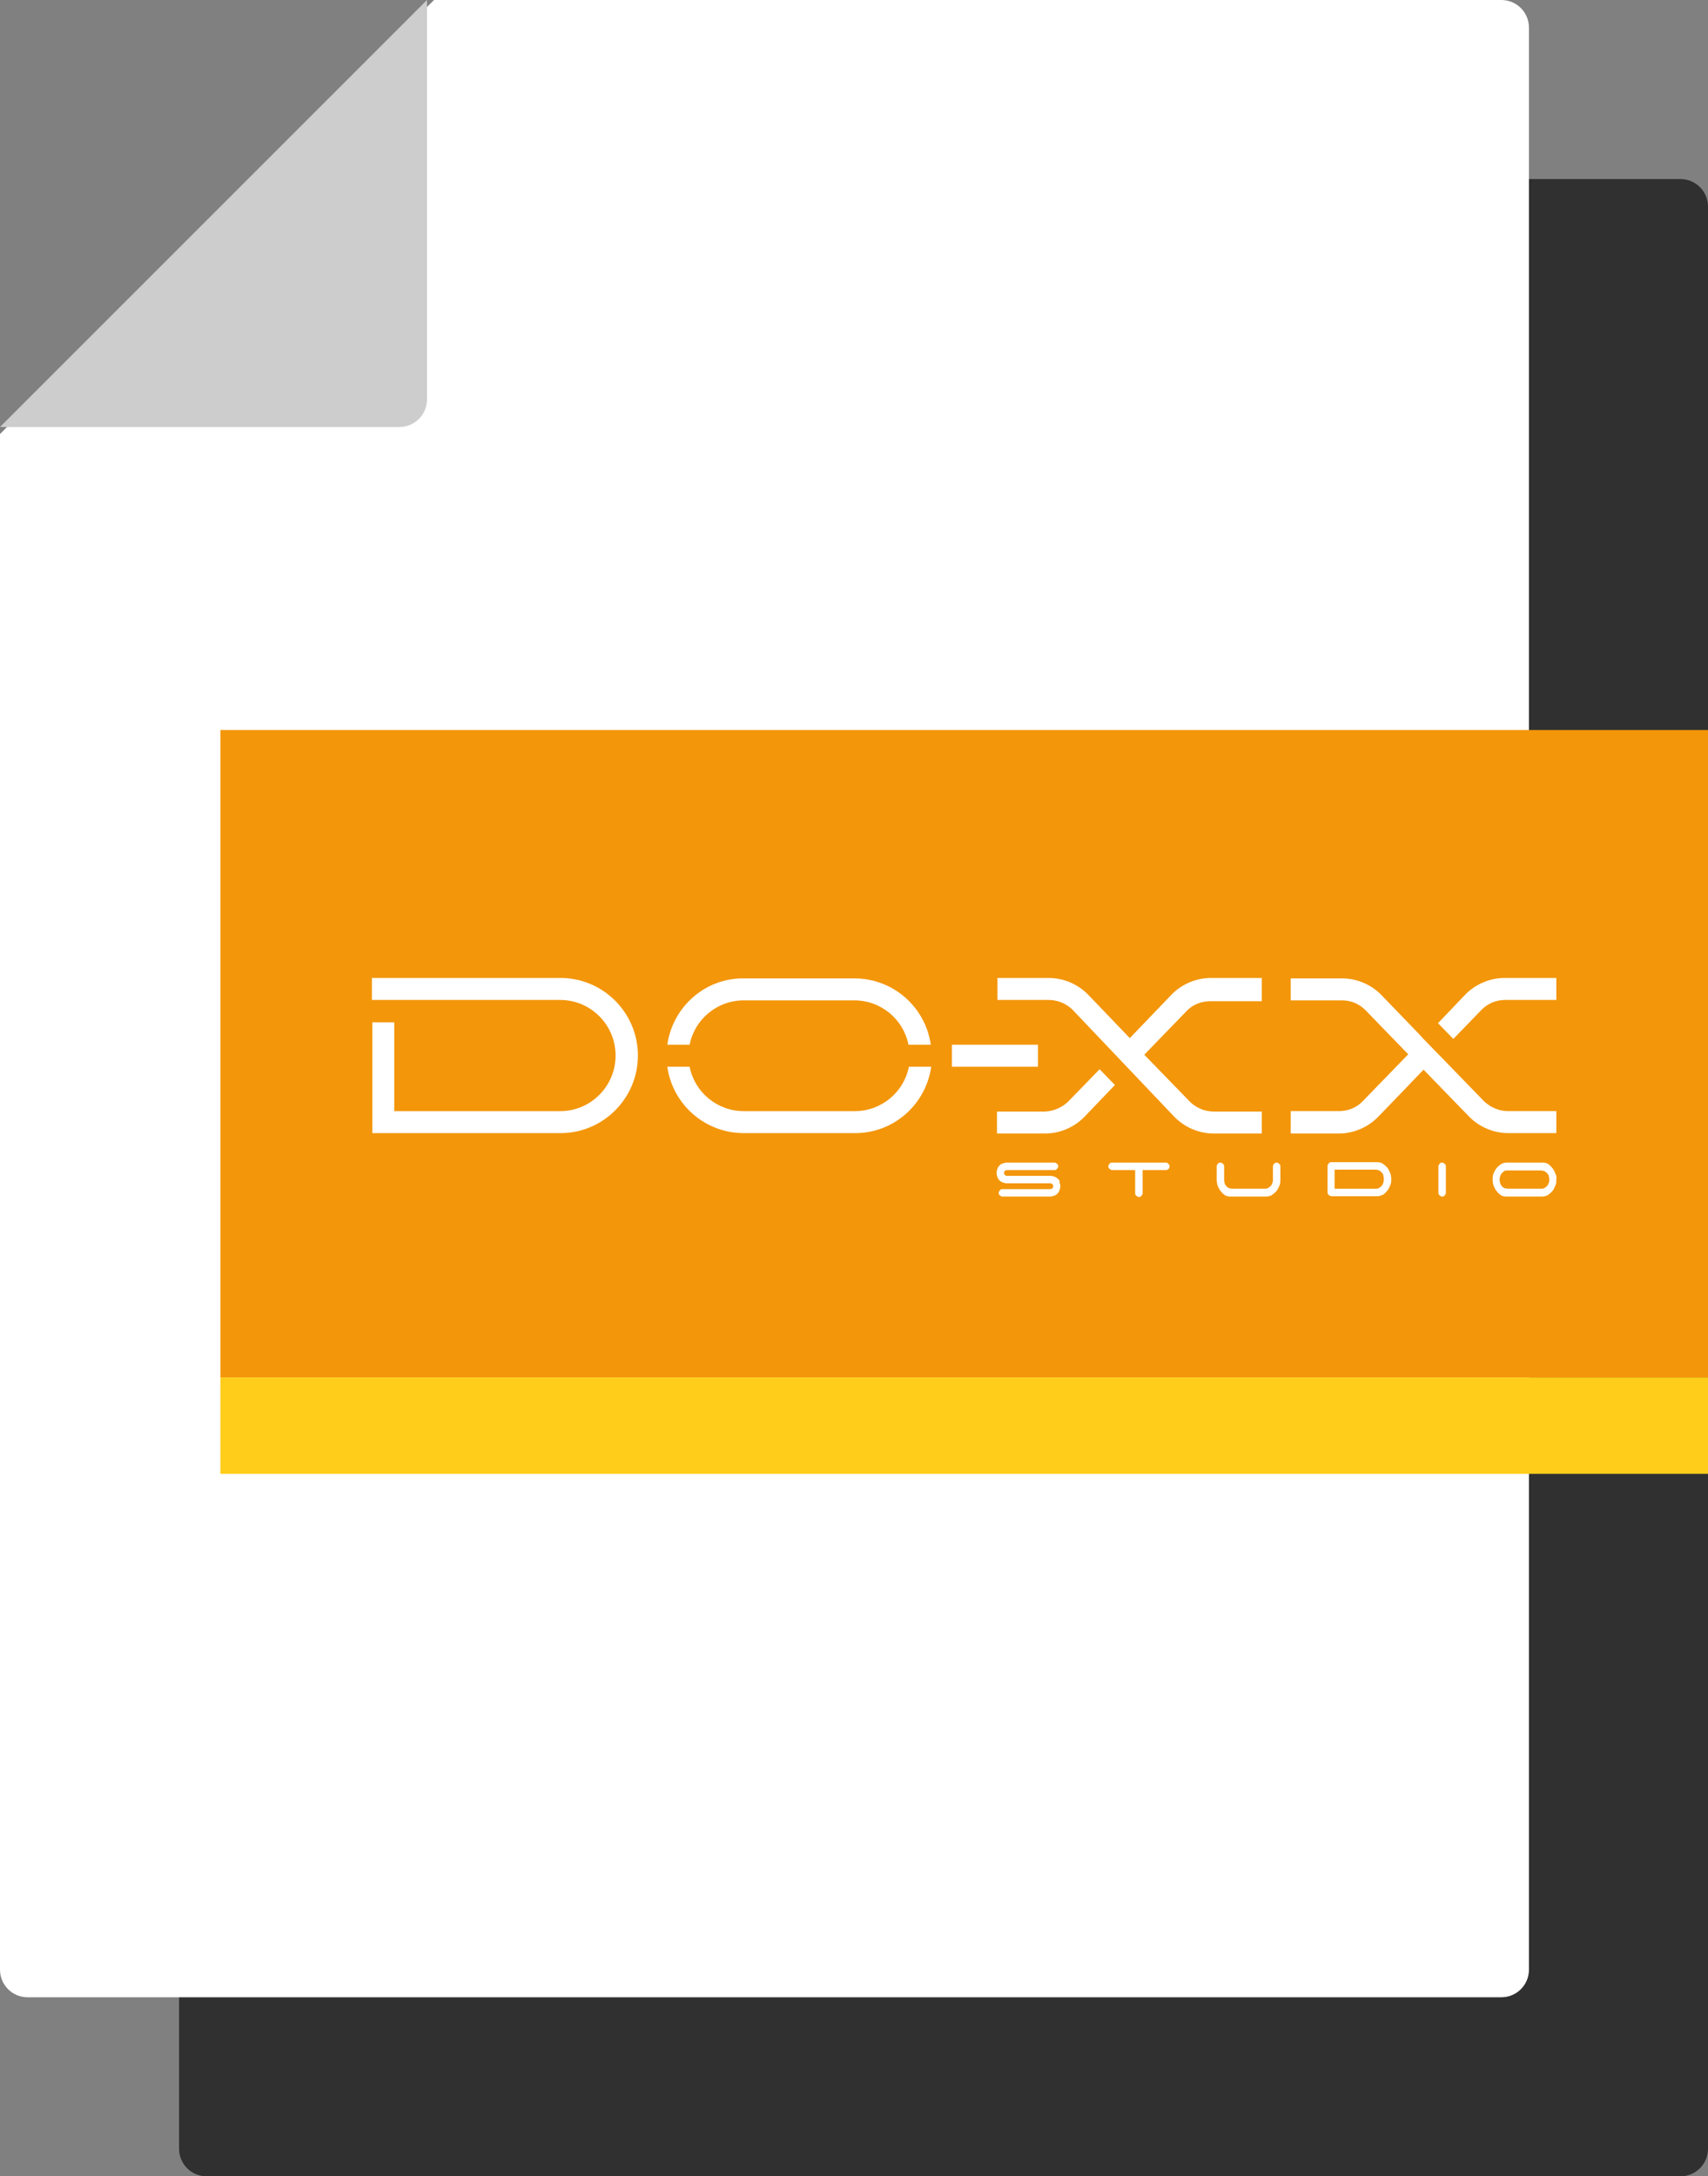 <svg width="124" height="158" viewBox="0 0 124 158" fill="none" xmlns="http://www.w3.org/2000/svg">
<rect x="0" y="0" width="124" height="158" fill="#808080" stroke="none"/>
<path fill-rule="evenodd" clip-rule="evenodd" d="M13 44.508V156C13 157.105 13.895 158 15 158H122C123.105 158 124 157.105 124 156V15C124 13.895 123.105 13 122 13H44.508L13 44.508Z" fill="#303030"/>
<path fill-rule="evenodd" clip-rule="evenodd" d="M0 31.508V143C0 144.105 0.896 145 2 145H109C110.105 145 111 144.105 111 143V2C111 0.895 110.105 0 109 0H31.509L0 31.508Z" fill="white"/>
<path fill-rule="evenodd" clip-rule="evenodd" d="M0 31L31 -0V29C31 30.105 30.105 31 29 31H0Z" fill="#CDCDCD"/>
<rect x="16" y="53" width="108" height="47" fill="#F3960A"/>
<rect width="108" height="7" transform="matrix(1 0 0 -1 16 107)" fill="#FFCD1A"/>
<path fill-rule="evenodd" clip-rule="evenodd" d="M27.03 71H40.696C43.789 71 46.312 73.53 46.312 76.632C46.312 79.734 43.789 82.264 40.696 82.264H27.03V74.223H28.622V80.668H40.666C42.888 80.668 44.691 78.861 44.691 76.632C44.691 74.403 42.888 72.596 40.666 72.596H27V71H27.03Z" fill="white"/>
<path fill-rule="evenodd" clip-rule="evenodd" d="M91.634 71H87.91C86.829 71 85.778 71.452 85.027 72.235L82.023 75.367L79.02 72.235C78.269 71.452 77.218 71 76.137 71H72.412V72.596H76.137C76.797 72.596 77.428 72.867 77.879 73.319L85.237 81.059C85.988 81.842 87.039 82.294 88.12 82.294H91.604V80.698H88.12C87.46 80.698 86.829 80.427 86.378 79.975L83.075 76.572L86.138 73.409C86.589 72.927 87.219 72.687 87.88 72.687H91.604V71H91.634ZM77.578 79.945L79.831 77.626L80.942 78.77L78.75 81.059C77.999 81.842 76.948 82.294 75.866 82.294H72.382V80.698H75.866C76.497 80.668 77.128 80.397 77.578 79.945Z" fill="white"/>
<path fill-rule="evenodd" clip-rule="evenodd" d="M48.445 75.849H50.066C50.427 74.012 52.049 72.626 54.001 72.626H62.02C63.972 72.626 65.594 74.012 65.955 75.849H67.576C67.186 73.108 64.843 71.03 62.02 71.03H54.001C51.178 71 48.835 73.108 48.445 75.849ZM67.606 77.445H65.985C65.624 79.282 64.002 80.668 62.05 80.668H54.001C52.049 80.668 50.427 79.282 50.066 77.445H48.445C48.835 80.186 51.178 82.264 54.001 82.264H62.02C64.873 82.294 67.216 80.186 67.606 77.445Z" fill="white"/>
<path fill-rule="evenodd" clip-rule="evenodd" d="M107.733 79.945L104.639 76.752L104.429 76.541L103.318 75.397L103.017 75.066L100.314 72.265C99.563 71.481 98.512 71.03 97.431 71.03H93.707V72.626H97.431C98.092 72.626 98.722 72.897 99.173 73.379L102.236 76.541L101.185 77.626L98.933 79.945C98.482 80.427 97.851 80.667 97.191 80.667H93.707V82.294H97.191C98.272 82.294 99.323 81.842 100.074 81.059L101.936 79.131L103.348 77.656L106.621 81.029C107.372 81.812 108.423 82.264 109.505 82.264H112.989V80.667H109.505C108.814 80.667 108.213 80.396 107.733 79.945Z" fill="white"/>
<path fill-rule="evenodd" clip-rule="evenodd" d="M109.234 71C108.153 71 107.102 71.452 106.351 72.235L104.398 74.283L105.51 75.427L107.522 73.349C107.973 72.867 108.603 72.596 109.264 72.596H112.988V71H109.234Z" fill="white"/>
<path d="M75.356 75.849H69.108V77.445H75.356V75.849Z" fill="white"/>
<path d="M76.797 85.576C76.737 85.516 76.647 85.456 76.556 85.426C76.466 85.396 76.376 85.366 76.256 85.366H73.102C73.042 85.366 72.982 85.335 72.952 85.305C72.922 85.275 72.892 85.215 72.892 85.155C72.892 85.095 72.922 85.034 72.952 85.004C72.982 84.974 73.042 84.944 73.102 84.944H76.556C76.647 84.944 76.707 84.914 76.737 84.854C76.797 84.793 76.827 84.733 76.827 84.673C76.827 84.583 76.797 84.522 76.737 84.492C76.677 84.432 76.616 84.402 76.556 84.402H73.102C72.982 84.402 72.892 84.432 72.802 84.462C72.712 84.492 72.622 84.552 72.562 84.613C72.502 84.673 72.442 84.763 72.412 84.854C72.382 84.944 72.352 85.034 72.352 85.155C72.352 85.275 72.382 85.366 72.412 85.456C72.442 85.546 72.502 85.637 72.562 85.697C72.622 85.757 72.712 85.817 72.802 85.847C72.892 85.878 72.982 85.908 73.102 85.908H76.256C76.316 85.908 76.376 85.938 76.406 85.968C76.436 85.998 76.466 86.058 76.466 86.119C76.466 86.179 76.436 86.239 76.406 86.269C76.376 86.299 76.316 86.329 76.256 86.329H72.772C72.682 86.329 72.622 86.359 72.592 86.42C72.532 86.48 72.502 86.54 72.502 86.6C72.502 86.691 72.532 86.751 72.592 86.781C72.652 86.841 72.712 86.871 72.772 86.871H76.226C76.346 86.871 76.436 86.841 76.526 86.811C76.616 86.781 76.707 86.721 76.767 86.661C76.827 86.6 76.887 86.51 76.917 86.42C76.947 86.329 76.977 86.239 76.977 86.119C76.977 85.998 76.947 85.908 76.917 85.817C76.947 85.727 76.887 85.637 76.797 85.576Z" fill="white"/>
<path d="M92.685 84.402C92.595 84.402 92.535 84.432 92.505 84.492C92.445 84.552 92.415 84.613 92.415 84.673V85.637C92.415 85.697 92.415 85.787 92.385 85.847C92.355 85.938 92.325 85.998 92.295 86.058C92.234 86.119 92.174 86.179 92.084 86.239C91.994 86.299 91.904 86.299 91.754 86.299H89.501C89.381 86.299 89.261 86.269 89.171 86.239C89.081 86.179 89.021 86.119 88.991 86.058C88.931 85.998 88.901 85.908 88.901 85.847C88.871 85.757 88.871 85.697 88.871 85.637V84.673C88.871 84.583 88.841 84.522 88.781 84.492C88.721 84.432 88.66 84.402 88.6 84.402C88.51 84.402 88.45 84.432 88.42 84.492C88.36 84.552 88.33 84.613 88.33 84.673V85.637C88.33 85.787 88.36 85.908 88.39 86.058C88.45 86.209 88.51 86.329 88.6 86.45C88.691 86.57 88.781 86.661 88.901 86.751C89.021 86.841 89.171 86.871 89.321 86.871H91.904C92.054 86.871 92.204 86.841 92.355 86.751C92.475 86.661 92.595 86.57 92.685 86.45C92.775 86.329 92.835 86.209 92.895 86.058C92.955 85.908 92.955 85.757 92.955 85.637V84.673C92.955 84.583 92.925 84.522 92.865 84.492C92.805 84.432 92.745 84.402 92.685 84.402Z" fill="white"/>
<path d="M100.734 84.794C100.644 84.673 100.524 84.583 100.404 84.493C100.283 84.402 100.133 84.372 99.953 84.372H96.649C96.559 84.372 96.499 84.402 96.469 84.462C96.409 84.523 96.379 84.583 96.379 84.643V86.571C96.379 86.661 96.409 86.721 96.469 86.751C96.529 86.812 96.589 86.842 96.649 86.842H100.013C100.163 86.842 100.313 86.781 100.434 86.721C100.554 86.631 100.644 86.54 100.734 86.42C100.824 86.3 100.884 86.179 100.944 86.028C101.004 85.878 101.004 85.727 101.004 85.607C101.004 85.456 100.974 85.306 100.944 85.185C100.884 85.065 100.824 84.914 100.734 84.794ZM100.434 85.848C100.404 85.938 100.373 85.998 100.343 86.059C100.283 86.119 100.223 86.179 100.133 86.239C100.043 86.3 99.953 86.3 99.803 86.3H96.889V84.914H99.803C99.923 84.914 100.043 84.944 100.133 84.974C100.223 85.035 100.283 85.095 100.343 85.155C100.404 85.215 100.434 85.306 100.434 85.366C100.464 85.456 100.464 85.516 100.464 85.577C100.464 85.637 100.464 85.788 100.434 85.848Z" fill="white"/>
<path d="M104.699 84.402C104.608 84.402 104.548 84.432 104.518 84.492C104.458 84.552 104.428 84.613 104.428 84.673V86.6C104.428 86.691 104.458 86.751 104.518 86.781C104.578 86.841 104.638 86.871 104.699 86.871C104.789 86.871 104.849 86.841 104.879 86.781C104.939 86.721 104.969 86.661 104.969 86.6V84.673C104.969 84.583 104.939 84.522 104.879 84.492C104.819 84.432 104.759 84.402 104.699 84.402Z" fill="white"/>
<path d="M112.928 85.215C112.868 85.064 112.808 84.944 112.718 84.823C112.628 84.703 112.538 84.613 112.417 84.522C112.297 84.432 112.147 84.402 111.997 84.402H109.414C109.264 84.402 109.114 84.432 108.963 84.522C108.843 84.613 108.723 84.703 108.633 84.823C108.543 84.944 108.483 85.064 108.423 85.215C108.363 85.366 108.363 85.516 108.363 85.637C108.363 85.787 108.393 85.908 108.423 86.058C108.483 86.209 108.543 86.329 108.633 86.45C108.723 86.57 108.813 86.661 108.933 86.751C109.054 86.841 109.204 86.871 109.354 86.871H111.937C112.087 86.871 112.237 86.841 112.387 86.751C112.508 86.661 112.628 86.57 112.718 86.45C112.808 86.329 112.868 86.209 112.928 86.058C112.988 85.908 112.988 85.757 112.988 85.637C113.018 85.486 112.988 85.366 112.928 85.215ZM112.447 85.847C112.417 85.938 112.387 85.998 112.357 86.058C112.297 86.119 112.237 86.179 112.147 86.239C112.057 86.299 111.967 86.299 111.817 86.299H109.504C109.384 86.299 109.264 86.269 109.174 86.239C109.084 86.179 109.024 86.119 108.994 86.058C108.933 85.998 108.903 85.908 108.903 85.847C108.873 85.757 108.873 85.697 108.873 85.637C108.873 85.576 108.873 85.486 108.903 85.426C108.933 85.335 108.963 85.275 108.994 85.215C109.054 85.155 109.114 85.095 109.174 85.034C109.264 84.974 109.354 84.974 109.504 84.974H111.817C111.937 84.974 112.057 85.004 112.147 85.034C112.237 85.095 112.297 85.155 112.357 85.215C112.417 85.275 112.447 85.366 112.447 85.426C112.478 85.516 112.478 85.576 112.478 85.637C112.478 85.697 112.478 85.787 112.447 85.847Z" fill="white"/>
<path d="M84.636 84.402H80.731C80.641 84.402 80.581 84.432 80.551 84.492C80.491 84.552 80.461 84.613 80.461 84.673C80.461 84.763 80.491 84.823 80.551 84.854C80.611 84.914 80.671 84.944 80.731 84.944H81.632H82.413V85.908V86.209V86.631C82.413 86.721 82.443 86.781 82.503 86.811C82.563 86.871 82.623 86.902 82.683 86.902C82.774 86.902 82.834 86.871 82.864 86.811C82.924 86.751 82.954 86.691 82.954 86.631V86.209V85.908V84.944H83.524H84.065H84.666C84.726 84.944 84.786 84.914 84.846 84.854C84.906 84.793 84.906 84.733 84.906 84.673C84.906 84.583 84.876 84.522 84.816 84.492C84.786 84.432 84.696 84.402 84.636 84.402Z" fill="white"/>
</svg>

